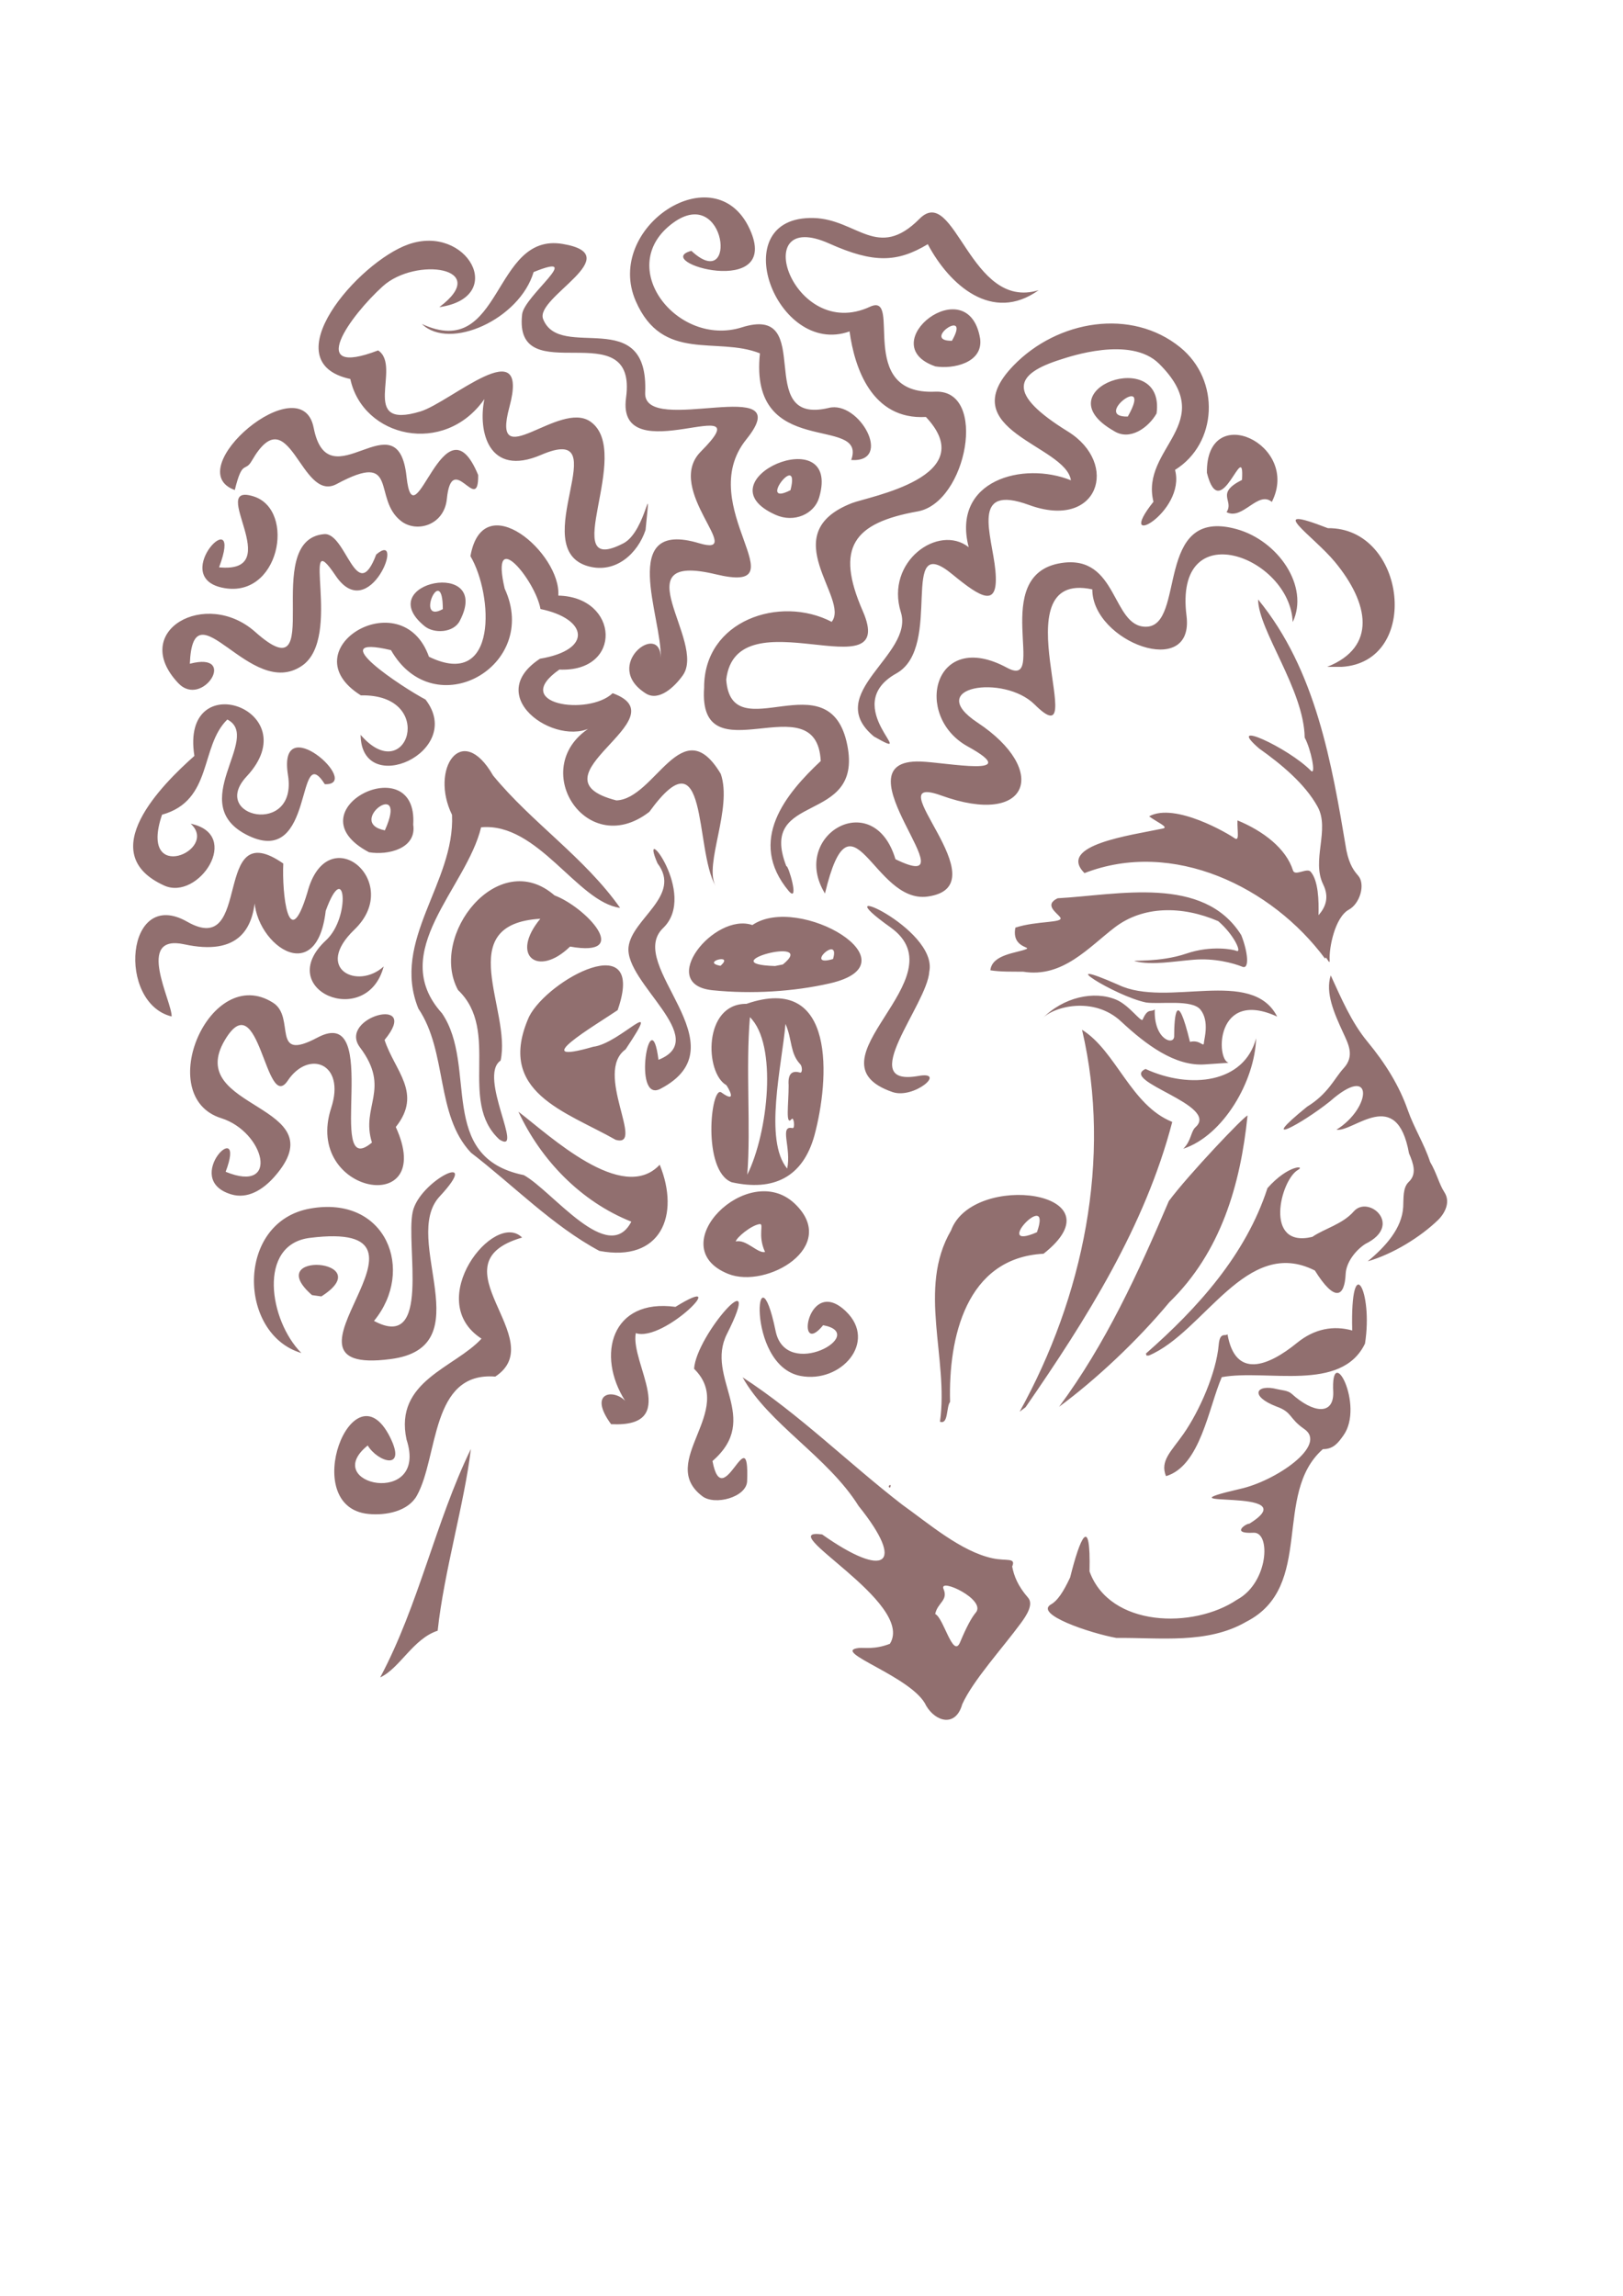 <?xml version="1.0" encoding="UTF-8" standalone="no"?>
<!-- Created with Inkscape (http://www.inkscape.org/) -->

<svg
   xmlns:dc="http://purl.org/dc/elements/1.1/"
   xmlns:cc="http://creativecommons.org/ns#"
   xmlns:rdf="http://www.w3.org/1999/02/22-rdf-syntax-ns#"
   xmlns:svg="http://www.w3.org/2000/svg"
   xmlns="http://www.w3.org/2000/svg"
   xmlns:sodipodi="http://sodipodi.sourceforge.net/DTD/sodipodi-0.dtd"
   xmlns:inkscape="http://www.inkscape.org/namespaces/inkscape"
   width="210mm"
   height="297mm"
   viewBox="0 0 744.094 1052.362"
   id="svg2"
   version="1.1"
   inkscape:version="0.92.3 (2405546, 2018-03-11)"
   sodipodi:docname="pic_MitchoeOldBook.svg">
  <defs
     id="defs4" />
  <sodipodi:namedview
     id="base"
     pagecolor="#ffffff"
     bordercolor="#666666"
     borderopacity="1.0"
     inkscape:pageopacity="0.0"
     inkscape:pageshadow="2"
     inkscape:zoom="0.77714959"
     inkscape:cx="529.54042"
     inkscape:cy="586.70507"
     inkscape:document-units="px"
     inkscape:current-layer="layer1"
     showgrid="false"
     inkscape:window-width="1366"
     inkscape:window-height="703"
     inkscape:window-x="0"
     inkscape:window-y="0"
     inkscape:window-maximized="1"
     objecttolerance="1"
     guidetolerance="1" />
  <g
     inkscape:label="Layer 1"
     inkscape:groupmode="layer"
     id="layer1">
    <path
       style="opacity:1;fill:#916f6f;stroke:none;stroke-width:1.063;stroke-miterlimit:4;stroke-dasharray:none;stroke-opacity:1"
       d="m 424.639,781.91 c -5.96,-13.289 -44.337,-24.978 -30.946,-26.493 2.547,-0.288 7.095,0.844 14.292,-1.924 11.921,-18.937 -54.777,-53.338 -31.063,-50.138 28.905,20.429 38.533,14.066 16.699,-13.063 -14.1,-22.574 -41.182,-37.484 -53.158,-58.951 25.952,16.853 48.502,39.318 73.188,58.386 12.252,8.744 26.949,21.445 41.357,24.559 6.525,1.411 10.845,-0.487 9.046,3.792 0.801,4.171 2.499,8.793 7.282,14.281 2.606,2.99 -0.645,8.039 -3.191,11.511 -8.663,11.811 -22.056,26.384 -27,37.365 -2.942,10.497 -12.088,8.161 -16.508,0.675 z m 15.471,-28.996 c 2.976,-7.127 5.372,-11.531 7.237,-13.7 5.101,-5.936 -17.054,-16.254 -14.78,-10.886 2.27,5.356 -2.745,6.228 -3.812,11.521 3.796,1.559 8.124,20.471 11.355,13.066 z m -265.802,15.985 c 17.76,-33.318 25.282,-71.168 41.57,-104.711 -2.877,24.601 -12.349,56.347 -15.226,83.307 -11.264,3.66 -17.33,17.231 -26.344,21.404 z m 337.555,-18.089 c -11.859,-2.132 -38.078,-10.873 -29.926,-15.438 2.792,-1.563 5.505,-5.478 8.696,-12.315 4.562,-18.387 9.473,-29.383 8.885,-2.729 9.293,25.653 47.649,26.419 67.616,12.95 14.453,-7.757 15.623,-31.131 7.577,-30.695 -10.998,0.595 -2.962,-4.475 -1.99,-4.11 28.017,-17.322 -45.607,-6.327 -4.199,-15.985 16.061,-3.478 40.377,-19.918 29.451,-27.445 -7.165,-4.936 -5.357,-7.668 -12.693,-10.29 -12.665,-4.866 -9.38,-10.471 0.258,-7.991 2.112,0.543 4.894,0.524 6.719,2.179 9.734,8.826 19.198,9.913 18.999,-0.676 -1.358,-23.96 14.518,5.91 4.665,19.71 -2.371,3.321 -4.542,6.313 -9.426,6.287 -23.251,20.524 -3.51,62.975 -35.106,79.112 -17.893,10.392 -39.718,7.188 -59.524,7.436 z M 168.858,693.964 c -32.394,-3.255 -6.947,-69.052 9.959,-35.196 7.893,15.807 -5.752,11.315 -10.235,3.813 -22.354,18.021 28.058,28.597 17.801,-2.714 -5.785,-26.849 22.144,-32.888 34.366,-46.249 -27.001,-17.461 5.952,-59.077 18.619,-46.346 -41.452,12.022 13.533,46.728 -12.297,63.73 -29.762,-2.348 -25.975,36.55 -35.925,54.529 -4.014,7.254 -14.215,9.244 -22.29,8.432 z m 153.181,-8.089 c -21.053,-15.882 15.787,-39.155 -3.823,-58.439 0.973,-15.596 32.951,-51.375 15.075,-15.984 -10.217,20.227 16.096,38.567 -6.638,58.261 4.7,25.047 16.998,-20.668 15.881,9.208 -0.277,7.408 -14.793,11.255 -20.494,6.954 z m 85.408,-4.594 c 1.488,-2.149 0.73,2.205 0,0 z m 127.129,-4.637 c -2.856,-7.035 2.342,-11.248 8.021,-19.374 7.379,-10.559 15.017,-28.05 16.128,-40.736 0.549,-6.275 2.995,-3.801 4.047,-4.929 3.579,20.579 18.595,14.76 31.889,3.925 8.036,-6.549 16.777,-8.031 25.288,-5.663 -0.952,-37.458 9.691,-18.254 5.854,6.021 -10.873,22.527 -45.064,11.595 -65.66,15.376 -6.029,13.86 -9.798,40.742 -25.567,45.379 z M 280.167,652.828 c -10.721,-14.604 1.057,-16.309 6.437,-10.717 -13.325,-20.884 -6.323,-47.07 23.069,-43.066 27.02,-16.744 -5.091,16.385 -18.187,12.047 -2.588,13.913 20.96,43.331 -11.319,41.735 z m 150.782,-1.143 c 4.098,-29.038 -10.494,-61.005 5.073,-87.678 10.017,-27.196 78.832,-18.004 42.416,10.684 -35.632,1.882 -43.667,38.699 -42.857,67.933 -1.806,2.224 -0.713,10.553 -4.632,9.062 z m 44.454,-86.851 c 7.432,-20.917 -21.496,9.393 0,0 z m -7.935,82.267 c 29.039,-52.352 42.467,-115.975 28.613,-175.073 15.668,9.748 22.3,34.605 41.36,42.242 -12.494,47.901 -39.405,90.475 -67.246,130.778 z m 18.097,-2.263 c 21.186,-28.533 36.324,-61.421 50.313,-94.304 8.745,-11.807 34.755,-39.226 36.081,-39.176 -3.239,31.811 -12.308,62.721 -35.874,85.612 -14.79,17.75 -33.545,35.329 -50.52,47.869 z M 367.031,630.71 c -25.774,-4.887 -20.166,-62.853 -11.422,-20.531 4.744,22.963 43.132,1.236 21.777,-2.724 -12.987,16.004 -7.261,-23.498 10.504,-6.294 14.46,14.005 -2.321,33.064 -20.859,29.549 z M 141.984,567.436 c -24.017,3.023 -18.588,37.923 -3.814,52.769 -29.054,-8.574 -30.184,-60.027 3.885,-66.2 35.037,-6.348 48.471,28.37 29.408,51.481 26.447,14.183 14.41,-34.504 17.752,-50.023 3.088,-14.339 32.55,-28.704 12.359,-7.035 -18.099,19.424 19.928,69.256 -22.689,74.576 -62.017,8.05 33.344,-64.411 -36.9,-55.568 z m 383.393,53.006 c 23.722,-20.819 45.814,-45.288 55.713,-75.822 9.588,-10.823 17.559,-10.368 14.016,-8.371 -8.021,4.522 -15.921,36.104 6.544,30.716 5.501,-3.774 13.912,-5.829 18.98,-11.649 6.741,-7.744 22.898,6.25 5.391,14.855 -4.565,2.911 -8.835,8.482 -9.078,13.756 -0.494,10.727 -4.981,13.103 -14.111,-1.539 -31.477,-15.99 -50.707,28.272 -76.097,38.952 l -1.088,0.041 z M 143.045,593.654 c -23.55,-20.511 31.235,-16.499 4.279,0.606 z m 190.809,-9.723 c -30.954,-12.392 8.99,-52.484 30.418,-32.28 20.904,19.71 -12.754,39.351 -30.418,32.28 z m 16.899,-10.037 c -3.607,-7.807 -0.241,-13.132 -2.538,-12.785 -3.918,0.593 -10.56,6.167 -10.897,7.973 4.703,-1.239 10.066,5.617 13.435,4.811 z m 276.298,4.288 c 8.152,-6.75 15.686,-15.087 16.266,-24.864 0.237,-3.993 -0.277,-8.888 2.565,-11.566 3.82,-3.6 2.098,-8.444 0.103,-13.073 -5.614,-31.163 -25.369,-9.644 -33.266,-10.829 16.184,-10.075 17.297,-30.902 -2.958,-13.01 -13.433,10.715 -34.056,21.553 -10.501,2.45 9.763,-5.977 12.593,-13.124 16.734,-17.602 5.196,-5.618 2.195,-11.096 -0.239,-16.382 -4.114,-8.936 -8.226,-18.27 -5.655,-26.201 4.861,10.539 9.439,21.421 16.795,30.319 8.308,10.049 14.66,20.34 18.51,31.375 2.837,8.133 7.545,15.5 10.266,23.82 3.066,5.242 4.075,10.087 6.526,13.865 3.363,5.182 -0.792,10.714 -2.829,12.683 -8.24,7.968 -20.787,15.677 -32.319,19.014 z m -352.257,-4.787 c -21.474,-11.52 -39.661,-30.282 -58.861,-45.009 -16.393,-17.394 -10.679,-46.139 -24.137,-66.086 -12.642,-31.294 16.859,-57.573 15.445,-88.793 -10.24,-20.81 4.351,-43.18 18.82,-18.024 17.752,21.626 41.896,37.499 58.229,60.664 -19.474,-2.521 -37.65,-39.352 -63.724,-36.927 -6.715,27.993 -43.337,57.103 -17.946,85.235 16.599,24.28 -2.623,66.05 37.544,74.2 13.166,7.3 38.732,41.675 49.272,21.335 -23.1,-9.199 -41.424,-28.182 -51.756,-50.402 14.072,10.673 47.685,42.569 64.779,24.31 9.434,23.147 0.571,44.821 -27.663,39.497 z M 106.004,547.478 c -23.362,-7.048 7.463,-36.835 -2.552,-10.35 25.044,10.249 17.839,-18.321 -2.047,-24.579 -31.444,-9.896 -5.097,-71.357 23.815,-52.891 10.547,6.737 -1.444,27.533 20.292,15.963 30.412,-16.189 2.953,66.681 25.01,48.104 -5.255,-16.76 8.903,-24.458 -5.494,-43.637 -10.35,-13.788 28.488,-24.221 11.286,-3.396 4.652,14.26 17.528,24.339 5.146,39.91 19.155,41.918 -42.545,30.845 -29.619,-8.743 6.725,-20.597 -10.386,-26.78 -19.911,-12.52 -10.209,15.284 -12.958,-45.122 -28.769,-18.713 -19.39,32.387 52.331,29.068 22.683,62.74 -5.385,6.116 -12.413,10.353 -19.839,8.113 z M 335.452,541.926 c -13.708,-5.375 -9.525,-44.602 -4.736,-41.168 7.756,5.561 3.005,-2.386 2.298,-3.335 -9.925,-5.589 -10.705,-37.445 9.202,-37.279 41.445,-14.321 38.033,35.013 31.157,60.379 -5.334,19.21 -18.859,25.634 -37.92,21.403 z m 7.151,-3.457 c 9.604,-19.368 13.928,-59.795 1.212,-72.209 -2,23.619 0.491,50.35 -1.212,72.209 z m 18.293,-2.812 c 2.026,-9.486 -3.762,-19.934 2.418,-18.549 1.353,0.303 0.61,-5.315 -0.322,-4.189 -3.01,3.638 -1.406,-7.026 -1.43,-15.419 -0.462,-6.027 2.139,-6.728 5.235,-5.859 1.161,0.326 1.053,-2.807 0.134,-3.772 -4.829,-5.068 -3.629,-11.272 -6.811,-18.541 -1.66,19.072 -10.012,53.287 0.775,66.328 z m 181.594,-9.09 c 3.728,-3.646 3.408,-7.906 5.62,-9.898 11.277,-10.156 -35.163,-21.061 -22.921,-26.675 20.549,9.442 45.274,6.472 50.694,-14.057 -0.581,19.655 -15.051,44.629 -33.393,50.629 z m -313.541,-4.235 c -19.108,-17.646 0.821,-49.684 -18.974,-68.534 -13.496,-25.023 18.518,-65.759 44.26,-43.362 14.309,5.373 36.053,28.602 7.122,23.46 -14.674,14.298 -27.697,4.227 -13.635,-12.759 -40.798,2.467 -13.13,41.734 -18.208,65.004 -10.544,7.18 11.21,43.619 -0.566,36.192 z m 53.33,0.152 c -22.968,-13.049 -55.108,-21.837 -39.727,-56.437 8.611,-17.11 54.056,-41.537 40.612,-3.011 -10.118,6.886 -42.377,25.788 -11.205,16.786 12.509,-1.476 32.624,-25.452 14.849,1.191 -14.709,10.537 9.22,45.314 -4.529,41.471 z m 126.915,-21.901 c -41.286,-14.223 31.619,-52.087 -0.864,-75.451 -33.295,-23.626 21.878,0.193 17.72,20.251 -0.915,15.104 -34.411,53.08 -4.962,47.812 13.214,-2.364 -2.126,10.753 -11.895,7.388 z M 301.891,485.798 c 24.405,-9.701 -15.556,-35.25 -13.718,-51.695 1.451,-12.981 24.614,-23.505 13.26,-38.392 -9.078,-21.002 18.874,14.058 2.595,29.68 -17.741,17.024 37.035,53.779 -1.254,73.709 -13.19,6.866 -4.458,-41.699 -0.883,-13.301 z m 250.329,2.117 c -13.575,0.884 -26.821,-9.05 -38.289,-19.736 -12.54,-11.684 -31.18,-6.855 -36.304,-1.048 9.768,-10.128 24.02,-13.146 34.164,-8.873 5.946,2.504 11.415,10.6 12.079,9.08 2.438,-5.577 3.862,-3.15 5.554,-4.646 -0.526,13.915 8.896,16.799 8.895,12.273 0,-9.032 1.123,-22.578 7.25,2.615 4.705,-1.159 6.259,2.759 6.381,0.446 0.093,-1.765 2.652,-9.92 -1.564,-15.205 -3.88,-4.862 -18.557,-2.343 -25.007,-3.305 -14.435,-3.013 -44.035,-21.903 -12.588,-8.078 22.346,10.678 61.085,-8.215 72.752,14.549 -28.358,-13.026 -28.154,19.864 -22.214,21.183 l -11.107,0.745 z M 78.692,465.931 c -25.133,-6.169 -21.159,-59.554 7.129,-43.432 30.514,17.391 10.771,-49.831 44.057,-26.668 -0.648,13.293 2.278,42.306 11.002,13.397 9.063,-34.669 44.559,-5.148 21.614,16.884 -18.768,18.022 1.505,27.775 13.404,16.904 -7.687,29.103 -50.994,10.696 -26.401,-12.036 11.443,-10.577 8.807,-38.223 -0.165,-13.474 -4.529,38.899 -37.14,11.242 -32.214,-10.383 0.121,19.038 -7.918,31.079 -32.6,25.738 -22.768,-4.927 -5.56,26.302 -5.828,33.07 z M 326.615,453.905 c -25.779,-2.674 0.809,-35.861 18.323,-29.877 21.357,-14.628 76.041,17.527 35.404,26.758 -16.387,3.722 -35.574,5.002 -53.726,3.119 z m 3.703,-11.198 c 6.723,-5.9 -9.318,-1.691 0,0 z m 28.615,-0.619 c 16.619,-13.559 -33.749,-0.159 -3.604,0.718 z m 22.981,-2.49 c 3.55,-11.785 -13.717,4.074 0,0 z m 72.132,5.173 c 0.754,-7.349 12.194,-7.919 16.459,-9.718 2.475,-1.044 -6.803,-0.587 -4.989,-9.839 9.796,-3.233 22.389,-2.034 20.565,-4.697 -1.436,-2.097 -7.624,-5.67 -1.192,-8.763 27.713,-1.526 66.864,-10.771 84.177,16.87 3.042,7.615 3.871,15.871 0.549,14.532 -4.311,-1.739 -12.839,-4.014 -22.33,-3.233 -9.492,0.781 -18.98,2.586 -26.819,0.723 -2.876,-0.68 11.096,0.683 23.453,-3.539 11.579,-3.956 21.731,-1.803 22.868,-1.27 2.807,1.317 -0.773,-7.13 -8.26,-13.588 -16.718,-7.199 -34.474,-7.003 -47.358,2.795 -12.044,9.158 -23.937,23.322 -42.067,20.368 -5.02,-0.066 -10.071,0.136 -15.056,-0.641 z m 153.52,-5.259 c -24.401,-33.014 -69.825,-55.04 -110.367,-39.287 -12.834,-12.953 21.615,-17.394 35.976,-20.448 2.879,-0.612 -2.846,-2.952 -6.34,-5.587 11.9,-6.526 36.53,8.112 38.995,9.916 2.66,1.947 1.329,-2.992 1.518,-8.054 11.776,4.851 22.294,12.855 25.453,22.957 0.869,2.778 6.372,-1.359 8.07,0.555 3.567,4.021 3.818,13.407 3.612,19.948 3.002,-3.331 5.174,-7.986 2.147,-14.121 -5.464,-11.074 3.191,-25.196 -2.56,-35.625 -5.803,-10.525 -16.74,-19.546 -26.799,-26.671 -16.078,-13.864 13.303,-0.384 23.703,10.155 2.581,2.615 0.055,-9.931 -2.812,-15.143 -0.334,-22.01 -21.237,-49.131 -21.371,-63.323 26.535,32.357 33.739,74.821 40.496,115.05 1.433,6.994 3.794,9.689 5.407,11.566 3.417,3.977 0.768,12.816 -4.259,15.55 -6.488,3.528 -9.185,17.757 -8.831,23.173 0.191,2.914 -1.982,-2.958 -2.038,-0.611 z m -229.345,-29.945 c -16.365,-26.702 22.303,-49.282 32.313,-15.719 36.761,17.934 -28.782,-46.144 11.509,-44.773 11.867,0.404 47.889,7.573 21.623,-6.918 -25.19,-13.896 -15.699,-54.296 18.011,-36.078 19.255,10.406 -8.785,-42.791 24.894,-48.001 26.066,-4.032 23.036,29.278 38.793,29.21 18.589,-0.081 3.469,-55.323 41.587,-44.743 19.079,5.296 33.466,26.316 25.714,42.62 -1.229,-30.21 -54.61,-49.993 -48.686,-2.891 3.703,29.444 -43.206,12.009 -43.189,-12.111 -43.462,-9.373 0.542,79.601 -26.428,52.787 -14.144,-14.062 -51.13,-8.23 -26.219,8.262 33.018,21.858 23.885,48.069 -16.613,33.437 -31.007,-11.203 28.522,41.49 -6.218,46.316 -25.025,3.476 -34.82,-52.518 -47.091,-1.397 z m -16.574,-1.092 c -19.363,-23.172 -1.224,-44.751 14.632,-59.636 -1.827,-36.551 -56.41,8.265 -53.46,-33.607 -0.138,-30.915 34.821,-42.511 58.47,-30.193 8.568,-10.557 -26.686,-40.431 9.31,-54.43 7.74,-3.01 59.723,-12.022 33.906,-39.473 -24.735,1.413 -32.711,-22.38 -35.013,-39.222 -33.571,12.055 -57.974,-53.104 -16.427,-51.977 19.826,0.538 29.28,19.729 48.514,0.349 16.223,-16.346 23.115,42.436 54.6,32.731 -21.282,15.241 -40.975,-2.47 -50.816,-21.077 -14.02,8.408 -24.852,8.801 -45.176,-0.305 -37.664,-16.874 -16.643,45.333 18.616,29 15.365,-7.118 -7.135,40.581 29.949,38.905 24.266,-1.096 14.546,50.845 -8.014,54.881 -29.412,5.262 -37.962,16.435 -25.194,45.652 16.673,38.154 -58.012,-8.008 -62.593,31.472 2.372,32.646 47.53,-10.097 55.511,30.024 7.364,37.022 -41.422,20.86 -27.947,55.497 0.839,-0.899 6.183,17.206 1.134,11.407 z m -33.622,-2.416 c -9.71,-16.98 -3.082,-71.511 -30.321,-33.928 -29.853,23.133 -57.821,-23.17 -24.165,-40.333 -15.491,12.829 -53.702,-11.664 -25.987,-29.844 24.538,-4.124 21.746,-18.374 0.238,-22.79 -2.225,-12.925 -23.297,-38.947 -16.414,-9.36 16.44,35.531 -32.238,62.945 -52.122,28.213 -32.473,-7.671 5.709,17.355 15.83,22.64 18.508,23.965 -29.467,45.488 -29.759,16.185 21.336,24.697 35.317,-18.818 0.117,-18.093 -33.25,-20.849 18.827,-52.664 31.214,-17.712 31.88,15.474 29.386,-28.564 19.022,-46.107 5.783,-32.532 41.664,-1.108 40.279,18.083 28.023,0.624 29.687,35.229 0.491,33.912 -22.878,15.941 13.324,21.388 24.44,10.829 31.987,11.584 -39.72,38.558 1.697,49.142 17.796,-0.596 30.101,-41.924 47.872,-12.141 5.442,15.915 -7.754,41.232 -2.432,51.303 z M 75.301,405.93 c -32.679,-14.803 -0.935,-46.357 13.816,-59.434 -6.67,-42.059 52.401,-21.108 23.97,9.398 -17.424,18.697 23.501,27.708 18.944,-0.586 -5,-31.046 34.532,4.757 16.887,4.155 -13.424,-21.062 -4.295,38.33 -34.974,23.625 -29.754,-14.262 6.56,-44.873 -9.721,-53.276 -12.673,12.346 -6.54,37.144 -29.933,43.633 -11.041,32.483 26.526,16.241 13.12,4.134 23.853,4.93 3.58,35.459 -12.111,28.351 z M 169.175,390.655 c -36.364,-19.21 22.597,-48.401 20.274,-12.655 1.654,10.985 -11.58,14.146 -20.274,12.655 z m 7.274,-10.031 c 11.226,-25.04 -18.313,-3.544 0,0 z M 400.666,337.596 c -23.816,-19.788 18.495,-37.321 12.355,-56.95 -7.272,-23.245 17.295,-40.685 31.094,-29.827 -7.947,-30.724 25.003,-39.487 46.863,-30.666 -2.385,-16.197 -55.045,-22.848 -26.376,-52.537 20.219,-20.938 54.126,-26.541 76.458,-8.424 18.589,15.08 17.146,44.108 -2.344,56.202 5.201,19.381 -28.412,37.899 -9.893,14.595 -6.163,-24.803 30.265,-35.85 2.534,-63.3 -13.066,-12.934 -41.484,-3.023 -44.766,-1.998 -21.675,6.77 -25.253,15.626 2.99,33.096 23.793,14.717 14.118,45.367 -17.807,33.687 -27.109,-9.918 -16.965,13.706 -15.428,29.968 1.658,17.536 -6.241,12.909 -19.788,1.764 -25.075,-20.63 -3.698,33.289 -25.599,45.475 -27.135,15.099 12.129,41.686 -10.294,28.914 z M 296.076,317.868 c -20.373,-12.878 6.815,-33.423 6.824,-16.343 0.819,-18.099 -19.873,-63.741 17.582,-52.532 22.359,6.691 -16.446,-24.649 0.835,-42.006 29.672,-29.802 -39.073,10.385 -34.292,-24.665 5.467,-40.078 -51.794,-2.146 -47.642,-38.272 0.974,-8.475 29.268,-29.078 5.255,-19.334 -6.38,21.606 -38.485,36.147 -51.219,23.792 37.102,17.152 32.195,-42.108 64.517,-36.695 30.602,5.125 -12.81,24.452 -8.939,34.413 7.648,19.679 48.515,-6.968 46.794,33.816 -0.865,20.498 71.267,-9.504 46.386,21.347 -24.736,30.671 26.258,71.516 -14.089,61.847 -43.895,-10.52 -4.123,30.833 -15.012,46.285 -3.611,5.124 -10.899,12.206 -17.001,8.349 z M 81.708,313.12 c -22.579,-23.899 12.713,-43.551 35.303,-23.454 33.79,30.061 1.708,-42.185 31.575,-44.834 10.151,-0.9 14.782,33.373 23.906,9.336 13.749,-11.715 -3.037,32.951 -18.656,9.659 -16.888,-25.186 3.587,28.304 -15.355,41.325 -23.734,16.316 -49.951,-38.079 -51.452,-0.899 22.442,-5.887 5.884,20.728 -5.322,8.867 z m 526.763,-7.441 c 22.922,-9.097 19.215,-29.114 3.546,-48.098 -9.96,-12.067 -33.156,-27.108 -3.23,-15.475 36.029,-0.401 43.03,61.569 6.169,63.576 l -6.485,-0.002 z m -413.752,-18.613 c -24.9,-20.2 31.36,-31.483 16.034,-2.397 -2.894,5.493 -11.806,5.827 -16.034,2.397 z m 8.298,-7.86 c -0.031,-22.083 -13.045,7.232 0,0 z m -101.402,-9.883 c -24.279,-5.502 10.546,-40.4 -1.18,-9.267 31.4,3.05 -5.723,-39.254 15.794,-32.526 19.729,6.169 11.869,47.794 -14.614,41.793 z m 168.299,-9.696 c -29.694,-7.947 14.191,-66.582 -21.867,-51.106 -24.128,10.356 -29.009,-10.922 -25.966,-25.585 -18.384,26.254 -55.686,17.67 -61.474,-9.21 -36.147,-7.76 3.615,-53.643 26.666,-61.728 26.798,-9.4 45.558,24.3 14.127,28.797 24.315,-18.209 -10.828,-23.197 -25.89,-9.581 -14.901,13.47 -35.77,42.283 -2.154,29.408 11.2,7.339 -9.433,36.737 19.372,27.991 13.905,-4.222 50.488,-37.748 40.804,-1.972 -8.581,31.704 22.829,-3.458 37.185,6.638 20.108,14.14 -16.078,71.871 15.083,55.774 10.717,-5.536 12.911,-33.989 10.163,-6.114 -3.583,10.78 -13.625,20.013 -26.049,16.688 z m -85.913,-20.691 c -13.521,-10.288 -0.556,-32.722 -29.662,-17.058 -16.643,8.957 -21.495,-40.892 -38.933,-10.614 -3.146,5.462 -4.261,-0.913 -7.758,13.354 -25.856,-9.237 30.532,-57.264 36.151,-28.558 6.781,34.639 38.597,-14.595 42.576,22.4 3.439,31.98 17.21,-38.638 32.85,-0.718 0.254,18.866 -12.065,-11.886 -14.359,10.971 -1.209,12.047 -13.762,15.628 -20.865,10.223 z m 171.656,-2.912 c -35.522,-15.76 30.537,-44.257 19.89,-7.954 -2.219,7.566 -11.442,11.702 -19.89,7.954 z m 6.75,-11.336 c 4.77,-18.672 -15.807,8.113 0,0 z m 199.915,10.059 c 3.646,-5.292 -5.37,-8.513 7.092,-14.765 1.263,-20.433 -9.845,21.781 -16.083,-3.261 -0.453,-33.44 43.192,-13.012 29.764,13.35 -6.335,-5.38 -13.412,8.595 -20.773,4.676 z M 390.255,210.862 c 7.477,-21.104 -47.058,0.434 -41.851,-48.894 -19.799,-7.87 -44.646,4.441 -56.961,-24.017 -14.615,-33.771 36.395,-67.45 52.253,-33.003 15.006,32.596 -45.841,15.092 -26.724,10.035 21.441,19.983 16.106,-30.765 -8.442,-12.783 -27.237,19.951 1.972,57.183 31.556,47.859 34.74,-10.949 4.554,45.329 39.835,36.93 14.038,-3.589 29.741,25.118 10.334,23.874 z M 356.887,158.176 c -0.771,-0.907 1.802,2.119 0,0 z m 153.711,39.323 c -33.257,-19.016 23.819,-39.203 19.654,-7.98 -3.698,6.5 -12.292,12.773 -19.654,7.98 z m 6.459,-6.561 c 12.034,-21.164 -16.784,0.437 0,0 z m -88.196,-22.984 c -29.359,-10.105 15.169,-45.179 20.51,-12.636 1.365,11.068 -12.461,13.953 -20.51,12.636 z m 7.568,-11.749 c 9.051,-15.878 -14.477,0.215 0,0 z"
       id="path4147"
       inkscape:connector-curvature="0"
       sodipodi:nodetypes="cscccccscsscccsscccccccscccsccscsscscccsscccccssscscsscccsscsccccccccccccccccccccccccccsscssscscsscsccscscscccccccssscscccssccccsscsscssccccccccccccccscssscsccssssscsccccccccsscsscccsccccccccccccccccsccsscscssccscsscscsscccccccsccscsccscscssccccccccscsccsscsscsccccscscsscsscscccssscccsssssscscsssscccccsccssccssssscsccccccccccccccccccccscsscscccsccccccsccssccssssssscscssssccsssssssssscsscscsccccsssccscssssccscscsssscsssscsscssssscccccccccsscssccsscccccccccc" />
  </g>
</svg>
